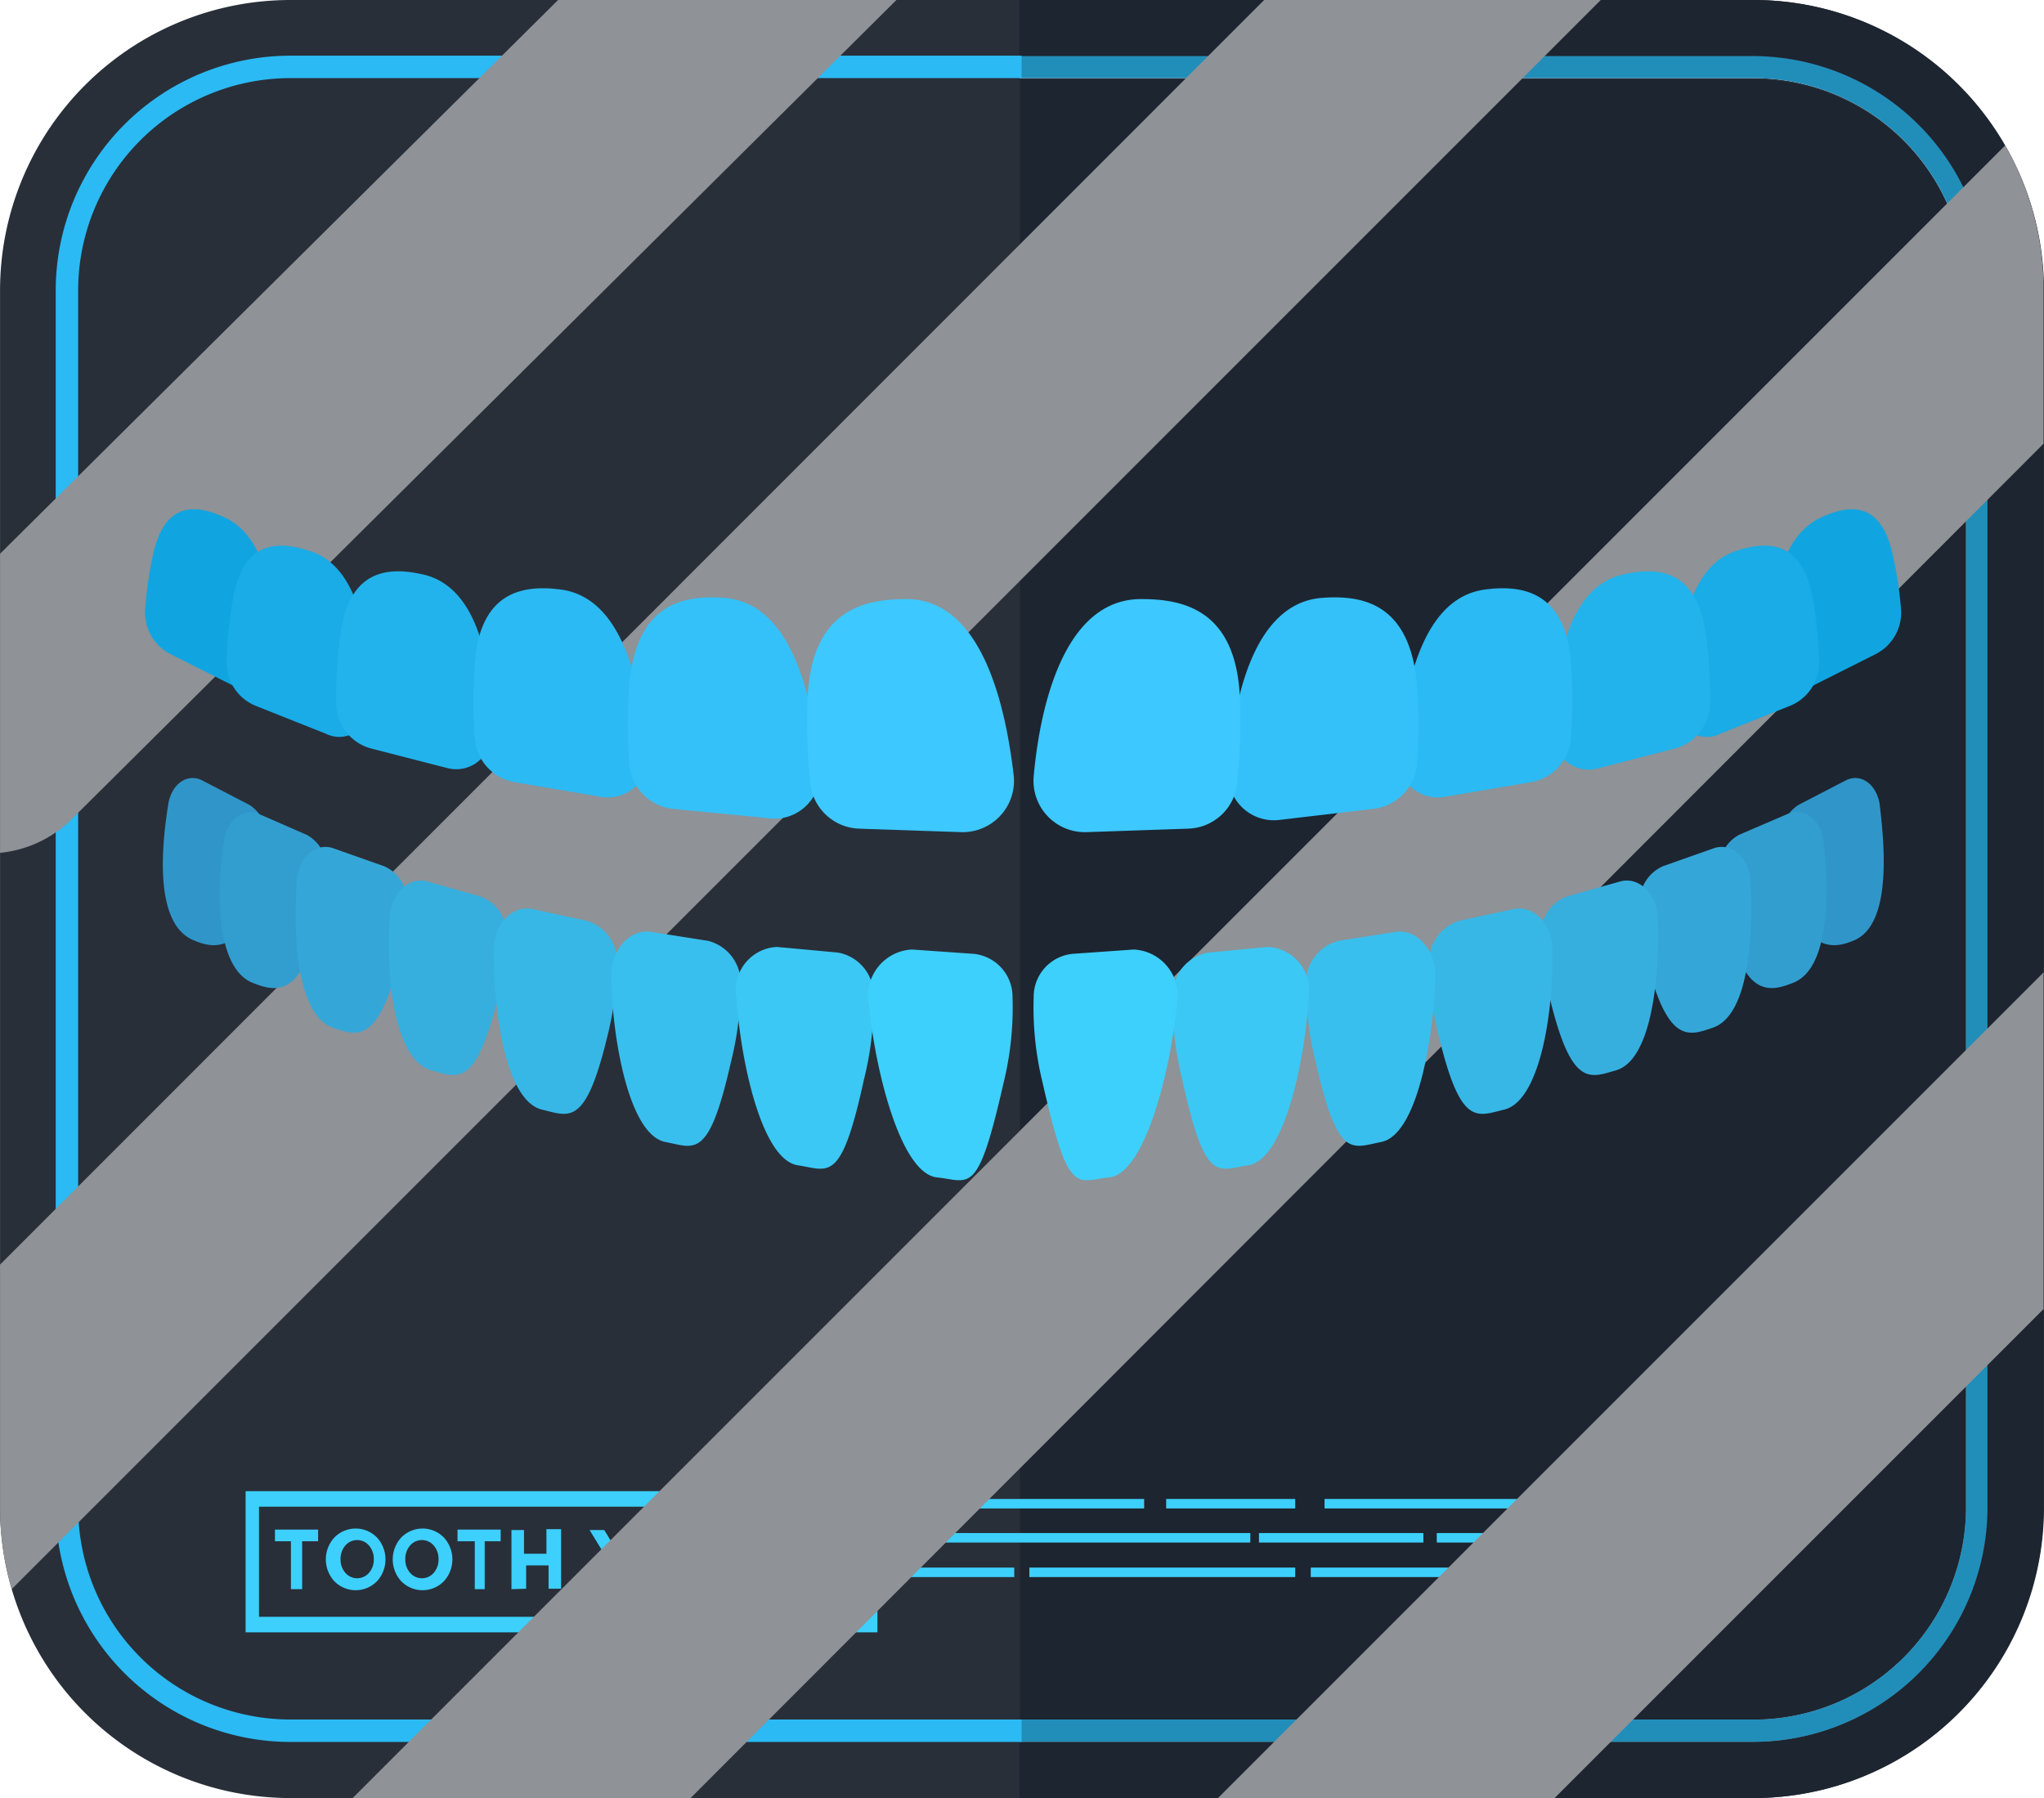 <svg xmlns="http://www.w3.org/2000/svg" viewBox="-0.001 0 47.361 41.66"><title>Depositphotos_115972216_07</title><g data-name="Layer 2"><g data-name="Layer 1" style="isolation:isolate"><path d="M40.63 0H6.73A6.73 6.73 0 0 0 0 6.73v28.2a6.73 6.73 0 0 0 6.73 6.73h33.9a6.73 6.73 0 0 0 6.73-6.73V6.73A6.73 6.73 0 0 0 40.63 0zm5.43 34.93a5.44 5.44 0 0 1-5.43 5.43h-17v-.52h17a4.92 4.92 0 0 0 4.92-4.92V6.73a4.92 4.92 0 0 0-4.92-4.92h-17v-.52h17a5.44 5.44 0 0 1 5.43 5.43z" fill="#282f39"/><path d="M46.06 6.73v28.2a5.44 5.44 0 0 1-5.43 5.43h-17v-.52h17a4.92 4.92 0 0 0 4.92-4.92V6.73a4.92 4.92 0 0 0-4.92-4.92h-17v-.52h17a5.44 5.44 0 0 1 5.43 5.44z" fill="#218eba"/><path d="M40.63 39.84h-17v-38h17a4.92 4.92 0 0 1 4.92 4.92v28.2a4.92 4.92 0 0 1-4.92 4.88z" fill="#1d2530"/><path d="M47.35 6.73v28.2a6.73 6.73 0 0 1-6.73 6.73h-17v-1.3h17a5.44 5.44 0 0 0 5.43-5.43V6.73a5.44 5.44 0 0 0-5.43-5.43h-17V0h17a6.73 6.73 0 0 1 6.73 6.73z" fill="#1d2530"/><path d="M6.73 1.81h16.94v-.52H6.73a5.44 5.44 0 0 0-5.44 5.44v28.2a5.44 5.44 0 0 0 5.43 5.43h16.95v-.52H6.73a4.92 4.92 0 0 1-4.92-4.92V6.73a4.92 4.92 0 0 1 4.92-4.92z" fill="#2bbaf3"/><path d="M6.37 35.71v-.27h1v.27H7v1.11h-.26v-1.11z" fill="#3dd0fc"/><path d="M7.74 36.63a.75.75 0 0 1 0-1 .69.69 0 0 1 1 0 .75.75 0 0 1 0 1 .69.69 0 0 1-1 0zm.26-.82a.47.47 0 0 0-.11.32.46.46 0 0 0 .11.31.36.36 0 0 0 .55 0 .46.46 0 0 0 .11-.31.47.47 0 0 0-.11-.32.36.36 0 0 0-.55 0z" fill="#3dd0fc"/><path d="M9.29 36.63a.75.75 0 0 1 0-1 .69.69 0 0 1 1 0 .75.75 0 0 1 0 1 .69.69 0 0 1-1 0zm.21-.82a.47.47 0 0 0-.11.32.46.46 0 0 0 .11.31.36.36 0 0 0 .55 0 .46.46 0 0 0 .11-.31.47.47 0 0 0-.11-.32.36.36 0 0 0-.55 0z" fill="#3dd0fc"/><path d="M10.6 35.71v-.27h1v.27h-.37v1.11H11v-1.11z" fill="#3dd0fc"/><path d="M11.85 36.82v-1.37h.29V36h.52v-.57H13v1.38h-.29v-.54h-.52v.54z" fill="#3dd0fc"/><path d="M13.63 36.82l.44-.7-.41-.67H14l.25.41.25-.41h.35l-.41.66.44.71h-.36l-.28-.45-.28.45z" fill="#3dd0fc"/><path d="M15 36.36v-.26h.67v.26z" fill="#3dd0fc"/><path d="M16 36.82v-1.37h.5a.68.68 0 0 1 .44.11.43.43 0 0 1 .13.35.41.41 0 0 1-.25.43l.33.49h-.36l-.29-.44h-.2v.44zm.29-.7h.21a.31.31 0 0 0 .2-.05.22.22 0 0 0 .05-.16.18.18 0 0 0-.06-.15.35.35 0 0 0-.2 0h-.22z" fill="#3dd0fc"/><path d="M17.18 36.82l.56-1.38H18l.57 1.38h-.31l-.12-.3h-.55l-.12.3zm.54-.57H18l-.16-.4z" fill="#3dd0fc"/><path d="M18.56 35.45h.32l.28.51.28-.51h.32l-.45.83v.54H19v-.54z" fill="#3dd0fc"/><path d="M20.33 37.82H5.69v-3.27h14.64zM6 37.46h14v-2.55H6z" fill="#3dd0fc"/><path fill="#3dd0fc" d="M21.04 34.73h5.47v.22h-5.47z"/><path fill="#3dd0fc" d="M29.17 35.52h3.81v.22h-3.81z"/><path fill="#3dd0fc" d="M33.29 35.52h1.55v.22h-1.55z"/><path fill="#3dd0fc" d="M35.13 35.52h3.49v.22h-3.49z"/><path fill="#3dd0fc" d="M27.02 34.73h2.99v.22h-2.99z"/><path fill="#3dd0fc" d="M23.85 36.32h6.16v.22h-6.16z"/><path fill="#3dd0fc" d="M30.37 36.32h3.45v.22h-3.45z"/><path fill="#3dd0fc" d="M34.26 36.32h4.36v.22h-4.36z"/><path fill="#3dd0fc" d="M30.69 34.73h7.93v.22h-7.93z"/><path fill="#3dd0fc" d="M21.04 35.52h7.93v.22h-7.93z"/><path fill="#3dd0fc" d="M21.04 36.32h2.46v.22h-2.46z"/><g style="mix-blend-mode:overlay" fill="#8f9296"><path d="M37.09 0L.27 36.82A6.7 6.7 0 0 1 0 34.93V29.3L29.29 0z"/><path d="M47.35 6.73v3.55L16 41.66H8.17L46.46 3.37a6.7 6.7 0 0 1 .89 3.36z"/><path d="M47.35 22.53v7.8L36.02 41.66h-7.8l19.13-19.13z"/><path d="M20.77 0L1.64 19a2.74 2.74 0 0 1-1.64.76v-6.93L12.93 0z"/></g><path d="M43 21.77c-.46.21-1.09.32-1.44-.94a11.06 11.06 0 0 1-.27-1.28.87.87 0 0 1 .38-.9l1.1-.57c.34-.17.7.08.78.54.13 1.05.26 2.75-.55 3.15z" fill="#3096c9"/><path d="M41.55 22.77c-.5.2-1.07.34-1.45-1.12a9.28 9.28 0 0 1-.26-1.39.89.89 0 0 1 .46-.92l1.14-.49c.37-.15.75.15.81.64.13 1.13.16 2.94-.7 3.28z" fill="#329ed0"/><path d="M39.69 23.81c-.55.19-1 .36-1.47-1.3A8.39 8.39 0 0 1 38 21a.9.9 0 0 1 .53-.93l1.19-.42c.4-.13.8.22.83.74.07 1.21 0 3.12-.86 3.42z" fill="#34a7d8"/><path d="M37.44 24.8c-.59.17-1 .38-1.48-1.47a7.86 7.86 0 0 1-.25-1.61.92.92 0 0 1 .6-.95l1.24-.35c.43-.11.84.29.86.85.05 1.28-.12 3.29-.97 3.53z" fill="#36afdf"/><path d="M34.85 25.71c-.63.15-1 .4-1.5-1.65a7.58 7.58 0 0 1-.24-1.72 1 1 0 0 1 .68-1l1.29-.28c.47-.09.89.36.89.95.03 1.4-.28 3.5-1.12 3.7z" fill="#37b7e6"/><path d="M32 26.46c-.68.13-1 .42-1.51-1.83a7.42 7.42 0 0 1-.23-1.83 1 1 0 0 1 .75-1l1.33-.21c.5-.07.93.43.92 1.05-.05 1.47-.43 3.66-1.26 3.82z" fill="#39bfed"/><path d="M28.92 27c-.72.11-1 .44-1.53-2a7.34 7.34 0 0 1-.22-1.93 1 1 0 0 1 .83-1l1.38-.13a1 1 0 0 1 .94 1.15c-.08 1.51-.57 3.79-1.4 3.91z" fill="#3bc8f5"/><path d="M25.7 27.28c-.77.08-.94.46-1.54-2.18a7.32 7.32 0 0 1-.21-2 1 1 0 0 1 .9-1l1.42-.1a1.07 1.07 0 0 1 1 1.26c-.15 1.56-.74 3.93-1.57 4.02z" fill="#3dd0fc"/><path d="M4.45 21.77c.46.21 1.09.32 1.44-.94a11.07 11.07 0 0 0 .27-1.28.87.87 0 0 0-.38-.9l-1.1-.57c-.34-.17-.7.08-.78.54-.17 1.05-.31 2.75.55 3.15z" fill="#3096c9"/><path d="M5.85 22.77c.5.2 1.07.34 1.45-1.12a9.28 9.28 0 0 0 .26-1.39.89.89 0 0 0-.46-.92L6 18.86c-.37-.15-.75.15-.81.64-.19 1.12-.19 2.93.66 3.27z" fill="#329ed0"/><path d="M7.71 23.81c.55.19 1 .36 1.47-1.3A8.37 8.37 0 0 0 9.43 21a.9.9 0 0 0-.53-.93l-1.19-.42c-.4-.13-.79.22-.83.74-.09 1.21-.02 3.12.83 3.42z" fill="#34a7d8"/><path d="M10 24.8c.59.17 1 .38 1.48-1.47a7.87 7.87 0 0 0 .25-1.61.92.92 0 0 0-.6-.95l-1.24-.35c-.43-.11-.84.29-.86.85-.09 1.28.08 3.29.97 3.53z" fill="#36afdf"/><path d="M12.56 25.71c.63.15 1 .4 1.5-1.65a7.56 7.56 0 0 0 .24-1.72 1 1 0 0 0-.68-1l-1.29-.28c-.47-.09-.89.36-.89.95-.01 1.4.27 3.5 1.12 3.7z" fill="#37b7e6"/><path d="M15.42 26.46c.68.13 1 .42 1.51-1.83a7.41 7.41 0 0 0 .23-1.83 1 1 0 0 0-.75-1l-1.33-.21c-.5-.07-.93.43-.92 1.05.03 1.47.42 3.66 1.26 3.82z" fill="#39bfed"/><path d="M18.49 27c.72.11 1 .44 1.53-2a7.34 7.34 0 0 0 .22-1.93 1 1 0 0 0-.83-1L18 21.94a1 1 0 0 0-.94 1.15c.1 1.51.59 3.79 1.43 3.91z" fill="#3bc8f5"/><path d="M21.71 27.28c.77.08.94.46 1.54-2.18a7.32 7.32 0 0 0 .21-2 1 1 0 0 0-.9-1l-1.43-.1a1.07 1.07 0 0 0-1 1.26c.15 1.56.74 3.93 1.58 4.02z" fill="#3dd0fc"/><path d="M42.17 12c.6-.28 1.39-.46 1.68.83a9 9 0 0 1 .2 1.32 1.08 1.08 0 0 1-.58 1l-1.47.74a.59.59 0 0 1-.91-.48c-.09-1.08-.03-2.86 1.08-3.41z" fill="#10a5e0"/><path d="M40.21 12.77c.67-.22 1.55-.32 1.8 1.13a10 10 0 0 1 .14 1.46 1.08 1.08 0 0 1-.69 1l-1.6.64a.69.69 0 0 1-1-.64c-.02-1.25.14-3.18 1.35-3.59z" fill="#19ace6"/><path d="M37.61 13.31c.75-.17 1.72-.17 1.92 1.43a10.9 10.9 0 0 1 .09 1.6 1.09 1.09 0 0 1-.8 1l-1.82.47a.81.81 0 0 1-1-.8c0-1.31.22-3.39 1.61-3.7z" fill="#22b3ec"/><path d="M34.4 13.66c.82-.11 1.88 0 2 1.72a11.81 11.81 0 0 1 0 1.74 1.12 1.12 0 0 1-.91 1l-2 .34a.93.93 0 0 1-1.1-1c.15-1.35.48-3.59 2.01-3.8z" fill="#2bbaf3"/><path d="M30.66 13.85c.9-.06 2 .12 2.17 2a12.71 12.71 0 0 1 0 1.89 1.15 1.15 0 0 1-1 1l-2.21.26a1.06 1.06 0 0 1-1.16-1.13c.1-1.53.54-3.92 2.2-4.02z" fill="#34c1f9"/><path d="M26.44 13.88c1 0 2.21.26 2.29 2.32a13.57 13.57 0 0 1-.07 2 1.18 1.18 0 0 1-1.14 1l-2.34.08a1.19 1.19 0 0 1-1.23-1.29c.14-1.56.68-4.11 2.49-4.11z" fill="#3dc8ff"/><path d="M5.23 12c-.6-.28-1.39-.46-1.68.83a9 9 0 0 0-.19 1.32 1.08 1.08 0 0 0 .58 1l1.43.72a.59.59 0 0 0 .91-.48c.09-1.06.06-2.84-1.05-3.39z" fill="#10a5e0"/><path d="M7.19 12.77c-.67-.22-1.55-.32-1.8 1.13a10 10 0 0 0-.14 1.46 1.08 1.08 0 0 0 .69 1l1.61.64a.69.69 0 0 0 1-.64c.02-1.25-.11-3.18-1.36-3.59z" fill="#19ace6"/><path d="M9.8 13.31c-.75-.17-1.72-.17-1.92 1.43a10.9 10.9 0 0 0-.09 1.6 1.09 1.09 0 0 0 .8 1l1.79.46a.81.81 0 0 0 1-.8c.04-1.3-.19-3.38-1.58-3.69z" fill="#22b3ec"/><path d="M13 13.66c-.83-.11-1.88 0-2 1.72a11.83 11.83 0 0 0 0 1.74 1.12 1.12 0 0 0 .91 1l2 .34a.93.93 0 0 0 1.1-1c-.15-1.35-.48-3.59-2.01-3.8z" fill="#2bbaf3"/><path d="M16.75 13.85c-.9-.06-2 .12-2.17 2a12.7 12.7 0 0 0 0 1.89 1.15 1.15 0 0 0 1 1l2.16.21A1.06 1.06 0 0 0 19 17.87c-.15-1.53-.58-3.92-2.25-4.02z" fill="#34c1f9"/><path d="M21 13.88c-1 0-2.21.26-2.29 2.32a13.57 13.57 0 0 0 .07 2 1.18 1.18 0 0 0 1.14 1l2.34.08a1.19 1.19 0 0 0 1.23-1.29c-.18-1.56-.71-4.11-2.49-4.11z" fill="#3dc8ff"/></g></g></svg>